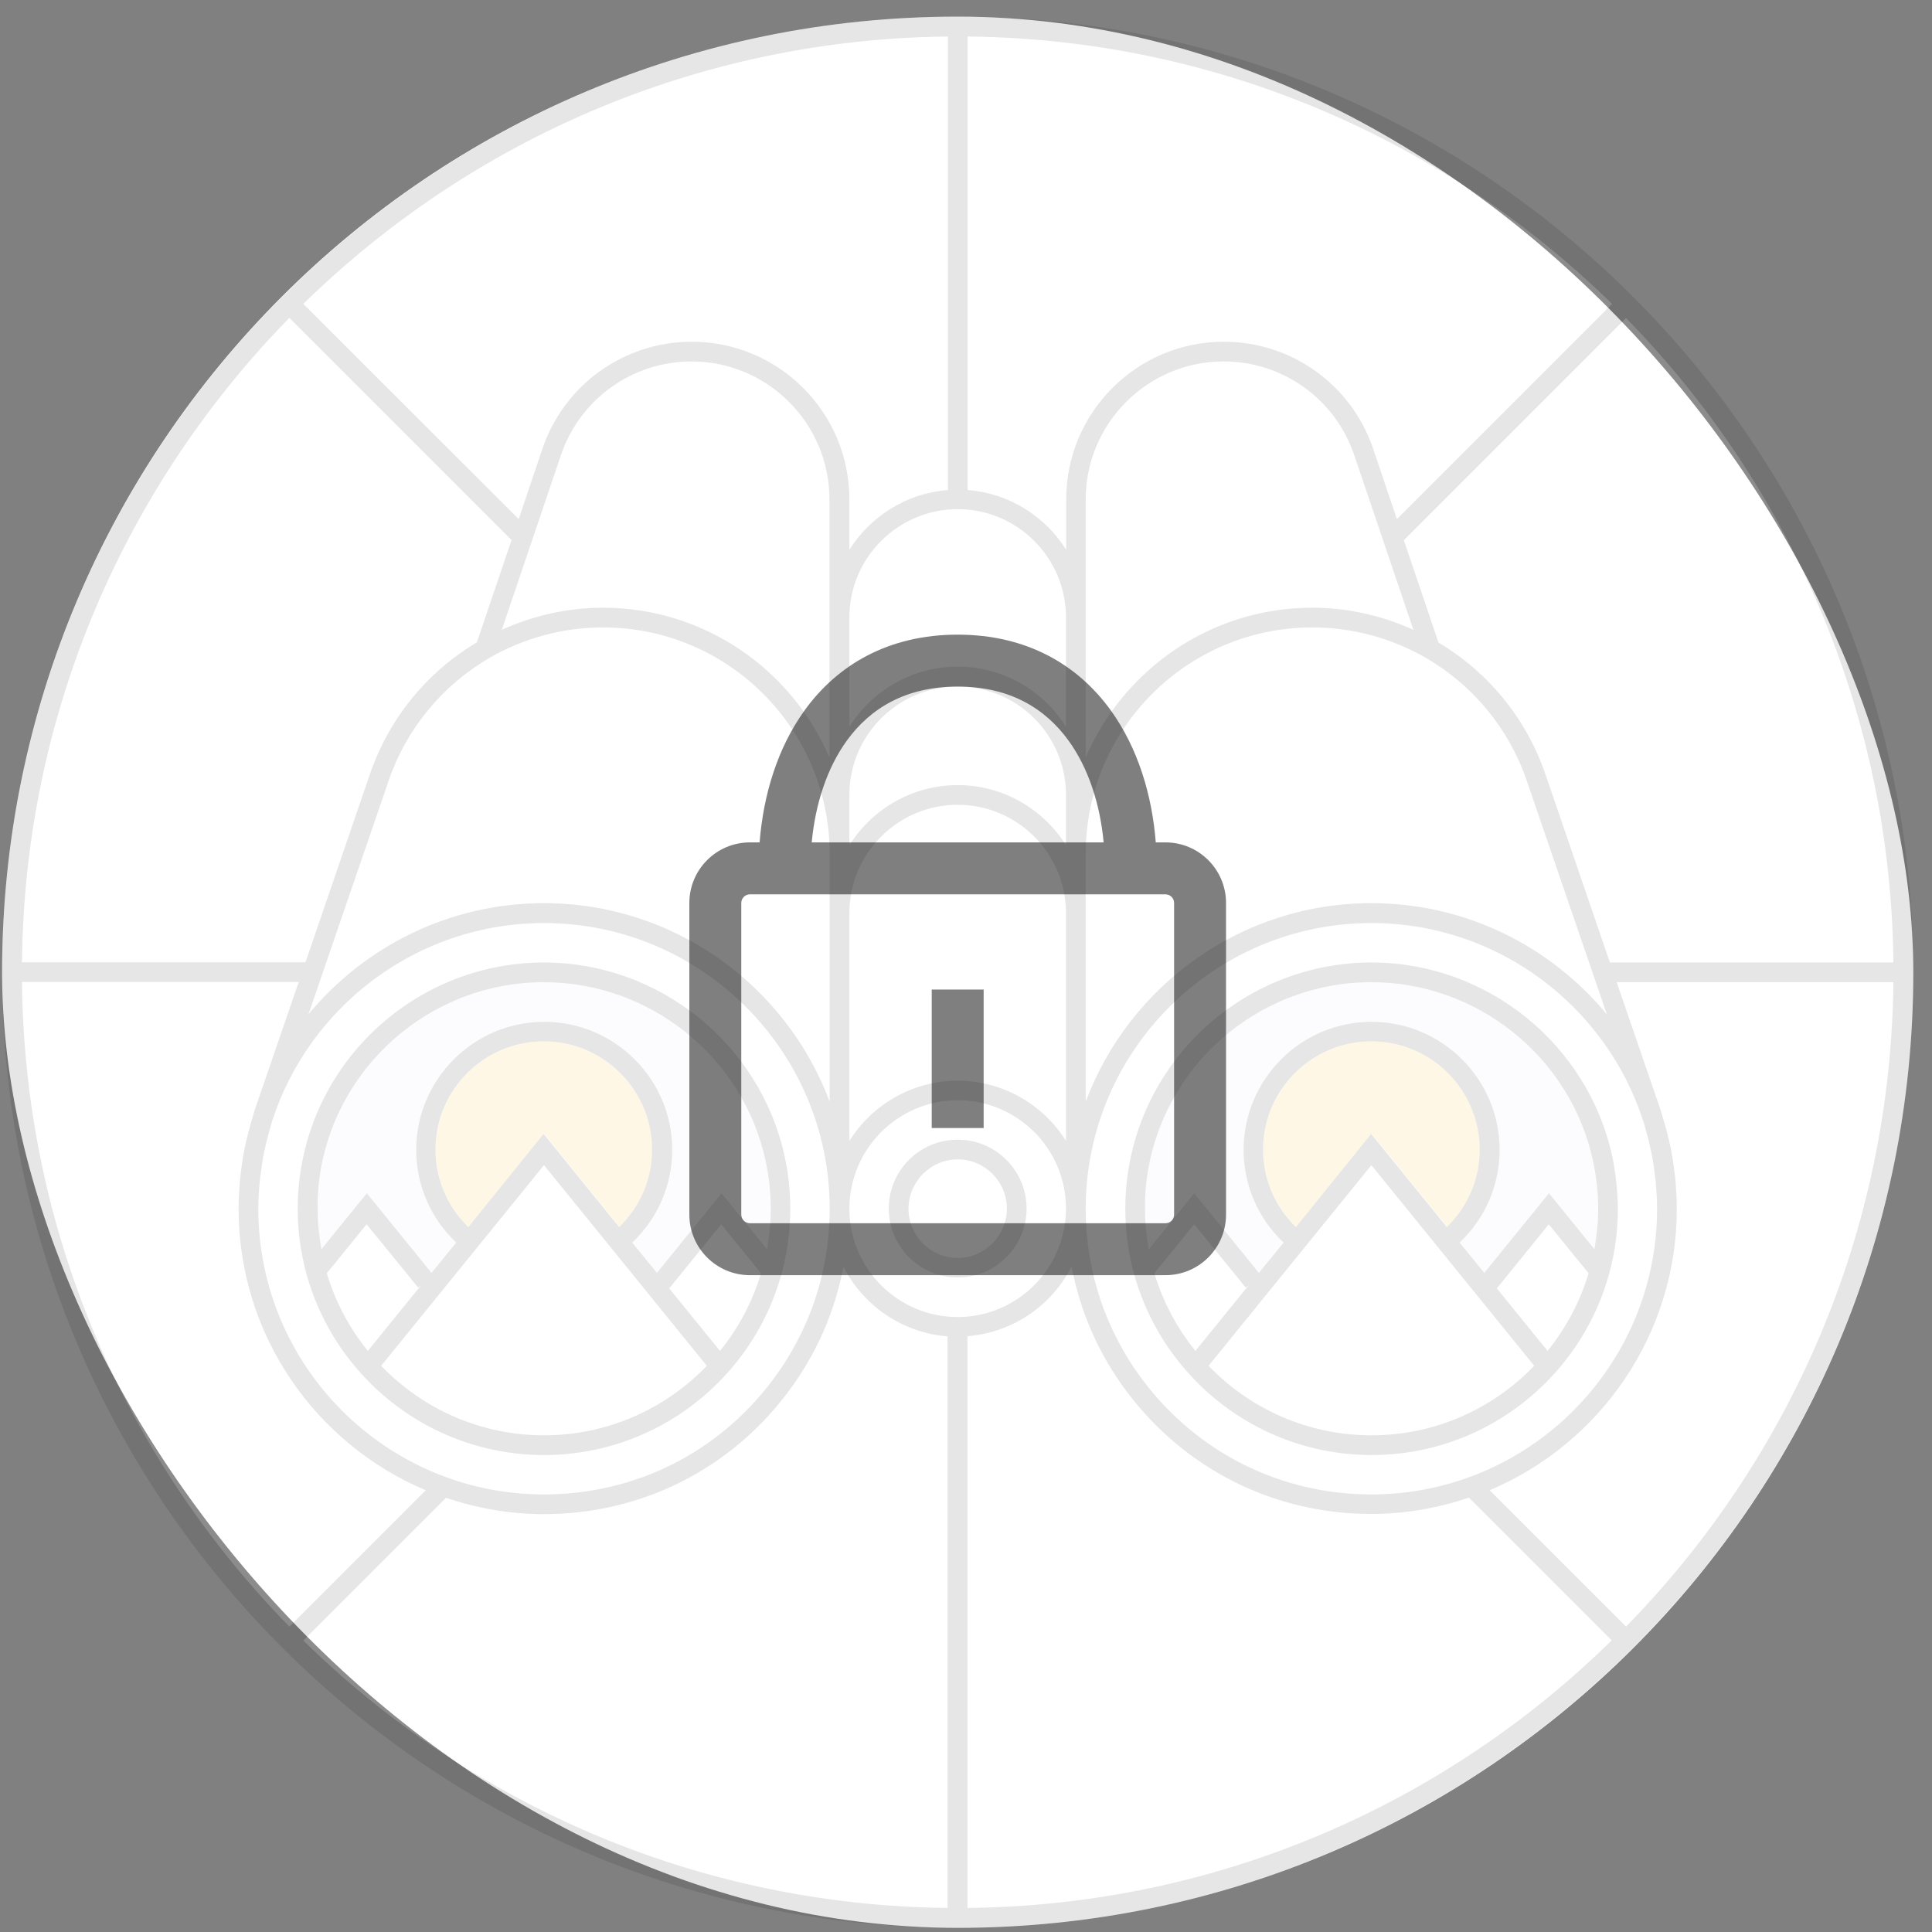 <svg width="93" height="93" viewBox="0 0 93 93" fill="none" xmlns="http://www.w3.org/2000/svg">
<rect x="0" y="0" width="93" height="93" fill="#808080" stroke="none"/>
<rect x="0.1" y="0.8" width="92" height="92" rx="46" fill="white"/>
<g opacity="0.1" clip-path="url(#clip0_8_4647)">
<g clip-path="url(#clip1_8_4647)">
<g clip-path="url(#clip2_8_4647)">
<path d="M46.1 92.33C71.246 92.33 91.63 71.946 91.63 46.8C91.63 21.654 71.246 1.27 46.1 1.27C20.954 1.27 0.57 21.654 0.57 46.8C0.57 71.946 20.954 92.33 46.1 92.33Z" fill="white"/>
<path d="M66.014 47.27C60.532 47.27 55.885 51.362 55.195 56.786C55.137 57.236 55.108 57.706 55.108 58.175C55.108 58.837 55.175 59.488 55.29 60.121L57.475 57.428L60.59 61.261L61.778 59.804C60.552 58.645 59.852 57.044 59.852 55.339C59.852 51.937 62.622 49.177 66.014 49.177C69.416 49.177 72.176 51.946 72.176 55.339C72.176 57.044 71.477 58.645 70.25 59.804L71.438 61.261L74.553 57.428L76.738 60.121C76.853 59.488 76.92 58.846 76.92 58.175C76.92 57.399 76.834 56.623 76.671 55.866C75.607 50.892 71.122 47.27 66.014 47.27Z" fill="#DFD3EE"/>
<path d="M26.186 47.27C20.704 47.27 16.056 51.362 15.366 56.786C15.309 57.236 15.28 57.706 15.28 58.175C15.28 58.837 15.347 59.488 15.462 60.121L17.647 57.428L20.762 61.261L21.95 59.804C20.723 58.645 20.024 57.044 20.024 55.339C20.024 51.937 22.793 49.177 26.186 49.177C29.578 49.177 32.348 51.946 32.348 55.339C32.348 57.044 31.648 58.645 30.422 59.804L31.61 61.261L34.725 57.428L36.91 60.121C37.025 59.488 37.092 58.846 37.092 58.175C37.092 57.399 37.005 56.623 36.843 55.866C35.769 50.892 31.284 47.27 26.186 47.27Z" fill="#DFD3EE"/>
<path d="M31.399 55.339C31.399 52.464 29.061 50.126 26.186 50.126C23.311 50.126 20.973 52.464 20.973 55.339C20.973 56.757 21.547 58.089 22.554 59.067L26.195 54.582L29.837 59.067C30.824 58.089 31.399 56.757 31.399 55.339Z" fill="#F2B203"/>
<path d="M71.237 55.339C71.237 52.464 68.899 50.126 66.024 50.126C63.149 50.126 60.81 52.464 60.81 55.339C60.81 56.757 61.385 58.089 62.392 59.067L66.033 54.582L69.675 59.067C70.662 58.089 71.237 56.757 71.237 55.339Z" fill="#F2B203"/>
<path d="M46.1 0.8C20.733 0.8 0.1 21.433 0.1 46.8C0.1 72.167 20.733 92.8 46.1 92.8C71.467 92.8 92.1 72.167 92.1 46.8C92.1 21.433 71.467 0.8 46.1 0.8ZM78.271 78.3L71.707 71.736C76.997 69.503 80.715 64.27 80.715 58.185C80.715 57.715 80.686 57.255 80.648 56.805C80.638 56.661 80.61 56.517 80.6 56.383C80.562 56.067 80.514 55.751 80.456 55.435C80.427 55.281 80.399 55.138 80.36 54.984C80.293 54.678 80.217 54.371 80.121 54.064C80.082 53.93 80.044 53.806 80.006 53.671C79.977 53.585 79.958 53.499 79.929 53.413L77.821 47.279H91.142C91.017 59.335 86.13 70.27 78.271 78.3ZM46.57 91.842V64.318C48.764 64.146 50.633 62.833 51.582 60.964C51.994 63.13 52.885 65.181 54.236 66.983C57.044 70.73 61.337 72.876 66.005 72.876C67.653 72.876 69.234 72.589 70.71 72.091L77.581 78.962C69.57 86.83 58.635 91.717 46.57 91.842ZM14.6 78.971L21.471 72.1C22.947 72.598 24.528 72.886 26.176 72.886C30.853 72.886 35.146 70.739 37.945 66.992C39.296 65.191 40.187 63.149 40.599 60.974C41.548 62.843 43.426 64.156 45.611 64.328V91.842C33.565 91.717 22.63 86.83 14.6 78.971ZM1.058 47.27H14.379L12.271 53.403C12.242 53.489 12.223 53.575 12.194 53.662C12.156 53.796 12.117 53.92 12.079 54.055C11.993 54.361 11.916 54.658 11.84 54.975C11.811 55.128 11.773 55.272 11.744 55.425C11.686 55.741 11.638 56.057 11.6 56.383C11.581 56.527 11.562 56.661 11.552 56.805C11.514 57.265 11.485 57.725 11.485 58.185C11.485 64.28 15.213 69.513 20.493 71.736L13.929 78.3C6.07 70.27 1.183 59.335 1.058 47.27ZM13.929 15.3L24.624 25.995L22.956 30.921C20.541 32.358 18.72 34.6 17.81 37.255L14.705 46.321H1.058C1.183 34.265 6.07 23.331 13.929 15.3ZM45.63 1.758V23.589C43.627 23.742 41.903 24.854 40.887 26.464V26.215V24.04C40.887 19.852 37.485 16.45 33.297 16.45C30.038 16.45 27.154 18.52 26.109 21.605L24.969 24.988L14.6 14.629C22.63 6.77 33.565 1.883 45.63 1.758ZM77.6 14.629L67.241 24.988L66.1 21.605C65.056 18.52 62.171 16.45 58.913 16.45C54.725 16.45 51.323 19.852 51.323 24.04V26.215V26.464C50.307 24.854 48.582 23.742 46.579 23.589V1.758C58.635 1.883 69.57 6.77 77.6 14.629ZM77.351 48.832C74.649 45.564 70.576 43.475 66.014 43.475C59.718 43.475 54.351 47.461 52.262 53.029V43.954V41.108C52.262 35.089 57.159 30.202 63.168 30.202C65.085 30.202 66.972 30.71 68.621 31.658C70.911 32.981 72.636 35.08 73.489 37.571L77.351 48.832ZM66.014 71.937C61.644 71.937 57.629 69.925 55.003 66.427C53.211 64.031 52.262 61.185 52.262 58.185C52.262 50.605 58.434 44.433 66.014 44.433C72.128 44.433 77.323 48.448 79.105 53.978C79.143 54.093 79.172 54.198 79.201 54.313C79.287 54.611 79.364 54.898 79.431 55.205C79.46 55.339 79.488 55.473 79.517 55.607C79.575 55.904 79.623 56.211 79.651 56.508C79.67 56.633 79.69 56.767 79.699 56.891C79.737 57.322 79.766 57.744 79.766 58.185C79.766 65.766 73.604 71.937 66.014 71.937ZM46.1 63.398C43.225 63.398 40.887 61.06 40.887 58.185C40.887 55.31 43.225 52.962 46.1 52.962C48.975 52.962 51.313 55.3 51.313 58.175C51.313 61.05 48.975 63.398 46.1 63.398ZM12.434 58.185C12.434 57.744 12.463 57.313 12.501 56.891C12.51 56.767 12.53 56.633 12.549 56.508C12.587 56.201 12.635 55.904 12.683 55.607C12.712 55.473 12.74 55.339 12.769 55.205C12.836 54.907 12.913 54.611 12.999 54.313C13.028 54.198 13.066 54.093 13.095 53.978C14.877 48.448 20.072 44.433 26.186 44.433C33.766 44.433 39.938 50.605 39.938 58.185C39.938 61.185 38.989 64.031 37.197 66.427C34.571 69.934 30.556 71.937 26.186 71.937C18.596 71.937 12.434 65.766 12.434 58.185ZM18.711 37.571C19.564 35.08 21.298 32.981 23.579 31.658C25.227 30.71 27.115 30.202 29.032 30.202C35.05 30.202 39.938 35.099 39.938 41.108V43.954V53.029C37.849 47.461 32.482 43.475 26.186 43.475C21.624 43.475 17.551 45.564 14.849 48.822L18.711 37.571ZM27 21.912C27.911 19.21 30.441 17.398 33.287 17.398C36.948 17.398 39.928 20.379 39.928 24.04V26.215V29.732V36.469C38.117 32.233 33.91 29.253 29.023 29.253C27.336 29.253 25.678 29.627 24.154 30.317L27 21.912ZM46.1 24.509C48.975 24.509 51.313 26.848 51.313 29.723V34.984C50.221 33.249 48.295 32.09 46.1 32.09C43.905 32.09 41.979 33.249 40.887 34.984V29.723C40.887 26.848 43.225 24.509 46.1 24.509ZM51.313 54.668V54.917C50.221 53.182 48.295 52.023 46.1 52.023C43.905 52.023 41.979 53.182 40.887 54.917V54.668V43.954C40.887 41.079 43.225 38.74 46.1 38.74C48.975 38.74 51.313 41.079 51.313 43.954V54.668ZM51.313 40.686C50.221 38.951 48.295 37.792 46.1 37.792C43.905 37.792 41.979 38.951 40.887 40.686V38.261C40.887 35.386 43.225 33.048 46.1 33.048C48.975 33.048 51.313 35.386 51.313 38.261V40.686ZM63.168 29.253C58.28 29.253 54.073 32.233 52.262 36.469V29.732V26.215V24.04C52.262 20.379 55.242 17.398 58.903 17.398C61.75 17.398 64.28 19.21 65.19 21.912L68.036 30.317C66.513 29.627 64.855 29.253 63.168 29.253ZM77.495 46.331L74.39 37.265C73.48 34.61 71.659 32.367 69.244 30.93L67.576 26.004L78.271 15.309C86.13 23.331 91.017 34.275 91.142 46.331H77.495Z" fill="black"/>
<path d="M46.1 54.86C44.27 54.86 42.784 56.345 42.784 58.175C42.784 60.006 44.27 61.491 46.1 61.491C47.93 61.491 49.416 60.006 49.416 58.175C49.416 56.345 47.93 54.86 46.1 54.86ZM46.1 60.552C44.797 60.552 43.733 59.488 43.733 58.185C43.733 56.882 44.797 55.808 46.1 55.808C47.403 55.808 48.467 56.872 48.467 58.175C48.467 59.479 47.403 60.552 46.1 60.552Z" fill="black"/>
<path d="M77.61 55.674C76.441 50.26 71.573 46.331 66.024 46.331C60.072 46.331 55.013 50.777 54.265 56.681C54.198 57.179 54.169 57.677 54.169 58.185C54.169 64.721 59.488 70.04 66.024 70.04C72.559 70.04 77.878 64.721 77.878 58.185C77.869 57.342 77.782 56.498 77.61 55.674ZM55.194 56.796C55.885 51.371 60.532 47.279 66.014 47.279C71.122 47.279 75.607 50.892 76.68 55.876C76.843 56.633 76.93 57.409 76.93 58.185C76.93 58.846 76.862 59.498 76.748 60.131L74.562 57.438L71.448 61.271L70.26 59.814C71.486 58.655 72.186 57.054 72.186 55.349C72.186 51.946 69.416 49.186 66.024 49.186C62.622 49.186 59.862 51.956 59.862 55.349C59.862 57.054 60.561 58.655 61.788 59.814L60.599 61.271L57.485 57.438L55.3 60.131C55.185 59.498 55.118 58.856 55.118 58.185C55.108 57.716 55.137 57.246 55.194 56.796ZM62.382 59.067C61.376 58.089 60.801 56.757 60.801 55.339C60.801 52.464 63.139 50.126 66.014 50.126C68.889 50.126 71.228 52.464 71.228 55.339C71.228 56.757 70.653 58.089 69.646 59.067L66.004 54.582L62.382 59.067ZM57.485 58.933L59.967 61.98L60.111 61.865L57.542 65.028C56.661 63.935 55.98 62.67 55.568 61.29L57.485 58.933ZM66.014 69.091C62.938 69.091 60.159 67.807 58.175 65.746L66.014 56.086L73.853 65.746C71.87 67.807 69.09 69.091 66.014 69.091ZM74.495 65.028L72.052 62.019L74.553 58.933L76.469 61.29C76.058 62.67 75.377 63.935 74.495 65.028Z" fill="black"/>
<path d="M38.04 58.185C38.04 57.342 37.954 56.498 37.772 55.674C36.603 50.26 31.735 46.331 26.186 46.331C20.235 46.331 15.175 50.777 14.427 56.681C14.36 57.179 14.331 57.677 14.331 58.185C14.331 64.721 19.65 70.04 26.186 70.04C32.722 70.04 38.04 64.721 38.04 58.185ZM34.657 65.028L32.214 62.019L34.715 58.933L36.632 61.29C36.22 62.67 35.549 63.935 34.657 65.028ZM15.366 56.796C16.056 51.371 20.704 47.279 26.186 47.279C31.294 47.279 35.779 50.892 36.852 55.876C37.015 56.633 37.101 57.409 37.101 58.185C37.101 58.846 37.034 59.498 36.919 60.131L34.734 57.438L31.62 61.271L30.431 59.814C31.658 58.655 32.358 57.054 32.358 55.349C32.358 51.946 29.588 49.186 26.195 49.186C22.803 49.186 20.033 51.956 20.033 55.349C20.033 57.054 20.733 58.655 21.96 59.814L20.771 61.271L17.657 57.438L15.472 60.131C15.357 59.498 15.29 58.856 15.29 58.185C15.28 57.716 15.309 57.246 15.366 56.796ZM22.544 59.067C21.538 58.089 20.963 56.757 20.963 55.339C20.963 52.464 23.301 50.126 26.176 50.126C29.051 50.126 31.39 52.464 31.39 55.339C31.39 56.757 30.815 58.089 29.808 59.067L26.167 54.582L22.544 59.067ZM17.647 58.933L20.129 61.98L20.273 61.865L17.705 65.028C16.823 63.935 16.142 62.67 15.73 61.29L17.647 58.933ZM26.186 56.086L34.025 65.746C32.041 67.807 29.262 69.091 26.186 69.091C23.11 69.091 20.33 67.807 18.347 65.746L26.186 56.086Z" fill="black"/>
</g>
</g>
</g>
<g opacity="0.5" clip-path="url(#clip3_8_4647)">
<g clip-path="url(#clip4_8_4647)">
<path fill-rule="evenodd" clip-rule="evenodd" d="M36.565 40.55H36.1C34.489 40.55 33.183 41.856 33.183 43.467V58.467C33.183 60.078 34.489 61.383 36.1 61.383H56.1C57.711 61.383 59.017 60.078 59.017 58.467V43.467C59.017 41.856 57.711 40.55 56.1 40.55H55.635C55.456 38.271 54.776 36.005 53.468 34.193C51.885 32.002 49.429 30.55 46.1 30.55C42.771 30.55 40.315 32.002 38.732 34.193C37.424 36.005 36.744 38.271 36.565 40.55ZM39.074 40.55H53.126C52.953 38.698 52.39 36.971 51.441 35.657C50.315 34.099 48.605 33.05 46.1 33.05C43.595 33.05 41.885 34.099 40.759 35.657C39.81 36.971 39.247 38.698 39.074 40.55ZM36.1 43.05C35.87 43.05 35.683 43.236 35.683 43.467V58.467C35.683 58.697 35.87 58.883 36.1 58.883H56.1C56.33 58.883 56.517 58.697 56.517 58.467V43.467C56.517 43.236 56.33 43.05 56.1 43.05H36.1ZM44.85 54.3V47.633H47.35V54.3H44.85Z" fill="black"/>
</g>
</g>
<defs>
<clipPath id="clip0_8_4647">
<rect width="92" height="92" fill="white" transform="translate(0.1 0.8)"/>
</clipPath>
<clipPath id="clip1_8_4647">
<rect width="92" height="92" fill="white" transform="translate(0.1 0.8)"/>
</clipPath>
<clipPath id="clip2_8_4647">
<rect width="92" height="92" fill="white" transform="translate(0.1 0.8)"/>
</clipPath>
<clipPath id="clip3_8_4647">
<rect width="40" height="40" fill="white" transform="translate(26.1 26.8)"/>
</clipPath>
<clipPath id="clip4_8_4647">
<rect width="40" height="40" fill="white" transform="translate(26.1 26.8)"/>
</clipPath>
</defs>
</svg>
